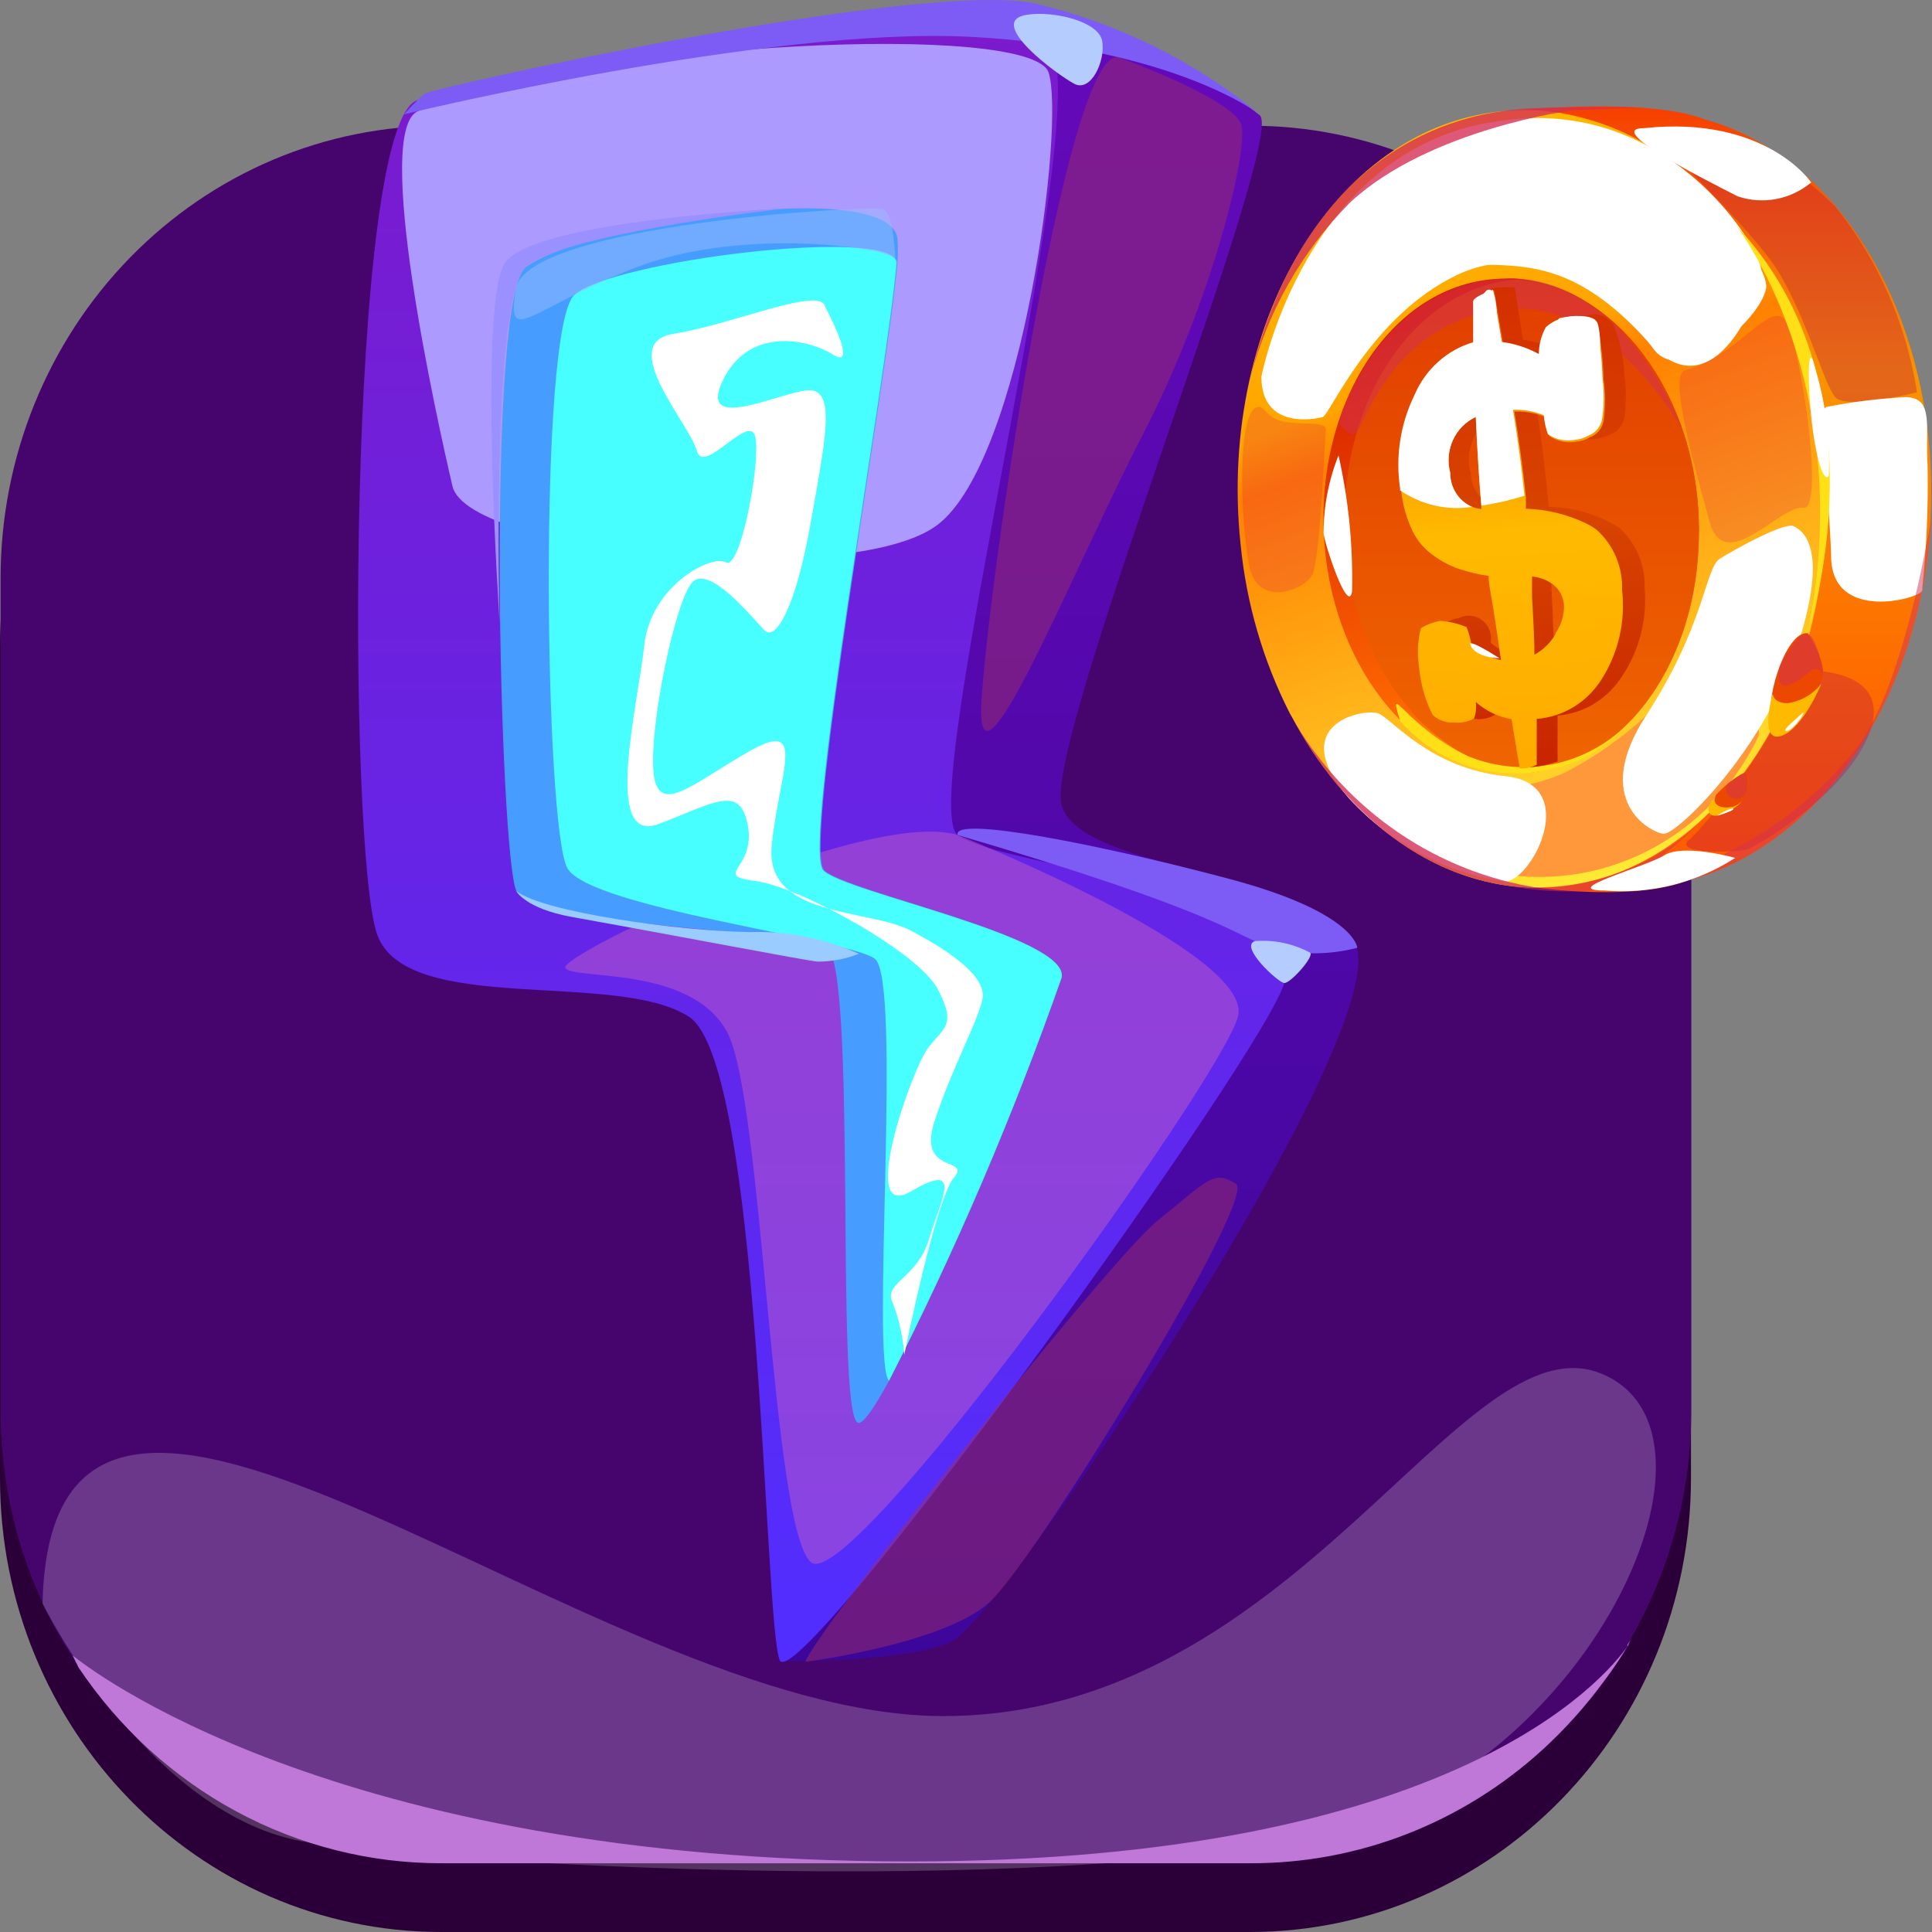 <svg width="82" height="82" viewBox="0 0 82 82" fill="none" xmlns="http://www.w3.org/2000/svg">
<rect x="0" y="0" width="82" height="82" fill="#808080" stroke="none"/>
<g clip-path="url(#clip0_0_1456)">
<path d="M53.041 8.191H18.73C8.386 8.191 0 16.815 0 27.453V62.738C0 73.376 8.386 82 18.73 82H53.041C63.385 82 71.77 73.376 71.77 62.738V27.453C71.77 16.815 63.385 8.191 53.041 8.191Z" fill="#2B0038"/>
<path d="M71.783 24.535V59.833C71.788 63.248 70.902 66.603 69.219 69.547C69.219 69.547 69.219 69.547 69.219 69.637C69.196 69.683 69.166 69.726 69.132 69.765V69.829C68.808 70.341 68.485 70.827 68.149 71.288C67.371 72.353 66.492 73.335 65.523 74.219C62.115 77.325 57.718 79.037 53.165 79.031H18.742C15.711 79.037 12.725 78.283 10.04 76.836C7.356 75.389 5.055 73.291 3.335 70.725C1.17 67.535 0.014 63.736 0.025 59.846V24.535C0.025 22.007 0.51 19.504 1.453 17.17C2.396 14.836 3.777 12.716 5.519 10.933C7.26 9.149 9.327 7.736 11.6 6.776C13.874 5.816 16.309 5.327 18.767 5.337H53.065C55.521 5.33 57.954 5.822 60.224 6.784C62.495 7.745 64.559 9.158 66.297 10.942C68.036 12.725 69.416 14.844 70.357 17.176C71.298 19.509 71.783 22.009 71.783 24.535Z" fill="#46056D"/>
<g style="mix-blend-mode:soft-light" opacity="0.2">
<path d="M1.805 68.062C2.178 51.271 25.027 72.836 40.035 72.836C55.044 72.836 62.051 55.84 67.987 58.31C73.923 60.78 67.663 74.654 56.911 77.623C46.158 80.592 19.862 79.236 13.092 78.199C6.322 77.162 1.805 68.062 1.805 68.062Z" fill="white"/>
</g>
<g style="mix-blend-mode:soft-light">
<path d="M69.169 69.637C69.145 69.701 69.112 69.762 69.07 69.816V69.88C68.77 70.385 68.442 70.873 68.087 71.339C67.309 72.404 66.429 73.386 65.461 74.27C62.053 77.376 57.656 79.088 53.103 79.082H18.742C15.711 79.088 12.725 78.335 10.04 76.887C7.356 75.44 5.055 73.343 3.335 70.776L3.086 70.264C3.597 70.674 14.001 79.005 38.629 79.005C61.54 79.005 68.074 71.326 69.107 69.829C69.138 69.769 69.159 69.704 69.169 69.637Z" fill="#BF77D8"/>
</g>
<path d="M43.234 1.28C46.606 0 52.294 3.955 53.464 4.889C54.633 5.823 44.329 31.382 45.051 34.147C45.773 36.911 54.907 36.86 57.409 39.855C59.91 42.849 42.475 68.779 40.371 69.688C38.268 70.597 33.091 70.494 33.091 70.494L40.371 48.596L31.548 19.799L43.234 1.28Z" fill="url(#paint0_linear_0_1456)"/>
<path d="M17.722 4.249C14.722 5.158 14.735 36.245 16.017 39.688C17.299 43.131 26.184 41.16 29.246 43.157C32.307 45.153 32.419 68.754 33.091 70.456C33.763 72.158 52.58 46.267 54.41 41.992C56.239 37.717 42.475 36.873 40.645 35.439C38.816 34.006 46.731 4.057 44.503 1.779C42.276 -0.499 21.492 3.097 17.722 4.249Z" fill="url(#paint1_linear_0_1456)"/>
<g style="mix-blend-mode:multiply" opacity="0.5">
<path d="M40.645 35.439C36.738 34.287 23.658 40.559 23.994 41.083C24.33 41.608 29.333 40.955 30.864 43.809C32.394 46.663 32.743 64.901 34.423 66.309C36.103 67.717 51.846 45.832 52.543 43.144C53.24 40.456 40.645 35.439 40.645 35.439Z" fill="#C05CC7"/>
</g>
<g style="mix-blend-mode:soft-light">
<path d="M17.759 4.71C15.805 5.452 18.531 17.752 19.203 20.631C19.875 23.511 36.19 25.034 39.799 22.27C43.408 19.505 45.225 5.209 44.503 3.072C43.781 0.934 25.562 1.728 17.759 4.71Z" fill="#AC9AFF"/>
</g>
<path d="M45.063 41.48C43.003 47.354 40.554 53.075 37.733 58.604C37.086 59.795 36.601 60.486 36.402 60.383C35.431 59.871 36.402 40.891 35.07 40.175C33.738 39.458 22.625 39.317 21.916 37.82C21.206 36.322 20.609 12.53 22.326 11.327C25.102 9.381 37.932 7.487 38.094 10.175C38.115 10.486 38.115 10.798 38.094 11.109C37.658 16.229 34.037 36.002 34.983 36.937C35.929 37.871 45.337 39.739 45.063 41.48Z" fill="#479DFF"/>
<path d="M45.063 41.48C43.003 47.353 40.554 53.075 37.733 58.604C36.949 57.849 38.306 41.531 37.123 40.686C35.941 39.842 25.039 38.536 24.081 36.847C23.123 35.157 22.837 13.976 24.367 12.53C25.898 11.084 37.758 9.599 38.057 11.122C37.621 16.241 34 36.015 34.946 36.949C35.891 37.883 45.337 39.739 45.063 41.48Z" fill="#47FFFF"/>
<path d="M35.02 13.016C34.858 12.12 31.038 13.784 28.586 14.168C26.134 14.552 29.283 18.008 29.569 19.121C29.855 20.235 31.822 17.47 32.058 18.545C32.295 19.62 31.424 24.228 30.814 23.869C30.204 23.511 27.615 24.855 27.342 27.402C27.068 29.948 25.587 35.861 27.939 34.978C30.291 34.095 31.424 33.238 31.747 35.068C32.071 36.898 30.179 37.141 32.083 37.397C33.987 37.653 39.003 40.443 39.799 41.979C40.596 43.515 40.098 43.566 39.401 44.462C38.704 45.358 36.389 51.911 38.667 50.567C40.944 49.223 39.911 50.951 39.426 52.602C38.94 54.253 37.472 54.458 37.883 55.277C38.158 55.989 38.326 56.74 38.38 57.504C38.38 57.504 39.712 50.887 40.483 49.991C41.255 49.095 38.94 49.863 39.65 47.636C40.359 45.409 41.566 43.246 41.703 42.363C41.84 41.48 40.459 40.443 38.654 39.496C36.85 38.549 32.432 38.971 32.755 35.861C33.079 32.752 34.261 30.512 31.859 31.856C29.457 33.199 27.939 34.722 27.74 32.803C27.541 30.883 28.648 25.546 29.37 24.727C30.092 23.908 32.008 26.314 32.456 26.762C32.904 27.21 33.763 25.866 34.41 22.18C35.057 18.494 35.53 16.382 34.186 16.574C32.842 16.766 29.607 18.353 30.689 16.126C31.772 13.899 34.224 14.347 35.356 15.051C36.489 15.755 35.02 13.016 35.02 13.016Z" fill="white"/>
<path d="M17.149 4.851C17.149 4.851 32.519 1.126 41.143 1.561C49.767 1.997 53.464 4.851 53.464 4.851C50.645 2.557 47.362 0.943 43.856 0.128C38.716 -0.806 18.356 3.737 18.045 3.968C17.734 4.198 17.149 4.851 17.149 4.851Z" fill="#7C5CF4"/>
<g style="mix-blend-mode:multiply" opacity="0.5">
<path d="M47.465 2.432C45.237 1.984 41.89 25.188 41.653 29.846C41.417 34.505 45.549 24.151 48.511 18.43C51.472 12.709 52.966 6.438 52.692 5.324C52.418 4.211 47.465 2.432 47.465 2.432Z" fill="#9A2E69"/>
</g>
<g style="mix-blend-mode:multiply" opacity="0.5">
<path d="M21.891 12.274C21.517 14.757 22.376 13.157 26.956 11.365C31.536 9.573 38.156 10.52 38.057 11.109C37.957 11.698 38.057 9.023 37.459 8.869C36.862 8.716 22.289 9.522 21.891 12.274Z" fill="#9ABAFF"/>
</g>
<g style="mix-blend-mode:multiply" opacity="0.5">
<path d="M34.186 70.533C34.298 69.713 46.918 53.613 49.12 51.821C51.323 50.029 51.522 49.658 52.456 50.247C53.389 50.836 43.943 66.245 41.989 68.011C40.035 69.778 34.186 70.533 34.186 70.533Z" fill="#9A2E69"/>
</g>
<path d="M40.645 35.439C40.396 34.594 46.868 35.887 52.194 37.308C57.521 38.728 57.608 40.226 57.608 40.226C56.403 40.54 55.141 40.54 53.937 40.226C52.344 39.675 51.858 38.741 40.645 35.439Z" fill="#7C5CF4"/>
<path d="M53.264 39.944C52.58 40.162 54.248 41.71 54.509 41.723C54.77 41.736 55.754 40.635 55.617 40.443C54.895 40.05 54.079 39.876 53.264 39.944Z" fill="#B5CCFF"/>
<path d="M43.582 0.627C41.79 0.909 44.889 3.187 45.598 3.558C46.308 3.929 46.93 2.573 46.781 1.741C46.631 0.909 44.727 0.448 43.582 0.627Z" fill="#B5CCFF"/>
<path d="M21.916 37.82C21.916 37.82 22.289 38.562 24.28 38.92C29.407 39.842 34.012 40.738 34.709 40.815C35.305 40.815 35.895 40.702 36.451 40.482C34.997 39.828 33.421 39.513 31.834 39.56C28.798 39.522 23.023 38.703 21.916 37.82Z" fill="#9ACCFF"/>
<path d="M21.206 26.442C21.206 26.442 20.298 13.055 21.405 11.199C22.513 9.343 33.353 8.844 33.353 8.844C33.353 8.844 23.832 9.919 22.326 11.327C20.82 12.735 21.206 26.442 21.206 26.442Z" fill="#9A90FF"/>
<path d="M81.876 23.114C80.992 31.561 75.379 37.679 69.256 37.679C68.92 37.679 68.597 37.679 68.273 37.679C67.934 37.642 67.598 37.587 67.265 37.512C62.038 36.399 57.658 30.716 57.098 23.165C56.475 14.693 60.831 6.796 67.265 5.068C68.076 4.84 68.913 4.723 69.754 4.723C77.147 4.723 82.386 12.799 81.938 21.911C81.963 22.295 81.925 22.704 81.876 23.114Z" fill="url(#paint2_linear_0_1456)"/>
<path d="M65.274 37.679C65.274 37.679 69.331 38.255 71.596 37.384L72.716 5.26C72.716 5.26 71.347 4.083 64.266 4.684L65.274 37.679Z" fill="url(#paint3_linear_0_1456)"/>
<path d="M77.433 23.114C76.873 30.665 72.455 36.348 67.265 37.461C66.611 37.605 65.943 37.677 65.274 37.679C61.142 37.679 57.334 34.953 54.982 30.704L54.87 30.499L54.733 30.256C53.606 28.032 52.901 25.609 52.655 23.114C51.634 13.502 56.986 4.672 64.739 4.672C65.58 4.674 66.416 4.79 67.228 5.017C73.724 6.745 78.055 14.642 77.433 23.114Z" fill="url(#paint4_linear_0_1456)"/>
<path d="M72.094 23.114C71.907 28.464 68.671 32.547 64.789 32.803H64.378C60.296 32.803 56.662 28.63 56.214 23.101C55.741 17.099 59.163 11.826 63.905 11.826C64.062 11.813 64.221 11.813 64.378 11.826C68.895 12.21 72.355 17.316 72.094 23.114Z" fill="url(#paint5_linear_0_1456)"/>
<path d="M72.094 23.114C71.907 28.464 68.671 32.547 64.789 32.803C60.893 32.547 57.496 28.464 57.097 23.114C56.674 17.316 59.885 12.21 64.378 11.864C68.895 12.21 72.355 17.316 72.094 23.114Z" fill="url(#paint6_linear_0_1456)"/>
<g style="mix-blend-mode:multiply" opacity="0.5">
<path d="M56.811 17.918C56.811 17.918 57.309 18.712 57.608 18.315C57.907 17.918 59.263 13.63 63.83 13.119C68.398 12.607 71.447 18.315 71.447 18.315C71.447 18.315 69.032 11.544 63.768 11.826C58.504 12.107 56.811 17.918 56.811 17.918Z" fill="#D42F55"/>
</g>
<g style="mix-blend-mode:soft-light">
<path d="M53.538 15.985C53.538 18.251 55.828 17.79 56.139 17.7C56.45 17.611 58.168 13.426 61.839 11.672C65.51 9.919 68.983 13.17 70.177 14.808C71.372 16.446 74.707 13.618 74.956 12.248C75.205 10.879 69.219 3.468 62.2 5.427C55.181 7.385 53.538 15.985 53.538 15.985Z" fill="white"/>
</g>
<g style="mix-blend-mode:multiply" opacity="0.2">
<path d="M53.439 17.265C52.456 17.265 52.655 22.167 53.016 23.997C53.377 25.827 55.318 25.047 55.679 24.432C56.04 23.818 56.214 18.673 56.276 18.289C56.338 17.905 55.666 18.02 54.721 17.931C53.775 17.841 53.688 17.252 53.439 17.265Z" fill="#DA0553"/>
</g>
<g style="mix-blend-mode:multiply" opacity="0.2">
<path d="M71.484 15.729C70.837 16.037 71.92 19.761 72.554 22.129C73.189 24.496 75.578 21.399 76.537 21.553C77.495 21.706 76.362 14.155 75.703 13.515C75.043 12.875 73.699 15.141 71.484 15.729Z" fill="#DA0553"/>
</g>
<g style="mix-blend-mode:soft-light">
<path d="M60.62 36.053C58.516 33.276 63.333 34.185 66.394 32.803C68.434 31.76 70.223 30.265 71.633 28.426C72.467 27.683 74.894 30.153 74.633 31.254C74.028 32.524 73.184 33.657 72.149 34.588C71.114 35.519 69.909 36.228 68.605 36.675C67.3 37.122 65.922 37.297 64.551 37.19C63.18 37.084 61.844 36.697 60.62 36.053Z" fill="#FF973B"/>
</g>
<g style="mix-blend-mode:multiply" opacity="0.3">
<path d="M70.127 5.439C69.655 5.439 74.396 9.599 75.603 11.736C76.81 13.874 77.42 16.305 77.893 16.856C78.366 17.406 81.365 16.651 81.365 16.651C80.914 13.757 79.72 11.04 77.906 8.78C75.83 6.674 73.043 5.477 70.127 5.439Z" fill="#B30053"/>
</g>
<g style="mix-blend-mode:multiply" opacity="0.3">
<path d="M71.658 35.657C71.048 36.284 73.786 36.169 74.147 36.053C74.508 35.938 78.192 33.839 79.287 31.254C80.382 28.669 77.483 28.477 76.922 28.464C76.362 28.451 75.479 31.024 73.624 33.379C71.77 35.733 71.658 35.657 71.658 35.657Z" fill="#B30053"/>
</g>
<g style="mix-blend-mode:soft-light">
<path d="M77.545 17.265C77.072 17.265 77.657 20.887 77.719 23.664C77.781 26.442 81.515 25.392 81.577 25.072C81.767 23.309 81.847 21.535 81.813 19.761C81.701 18.136 82.112 16.868 80.88 16.856C79.76 16.914 78.646 17.051 77.545 17.265Z" fill="white"/>
</g>
<path d="M59.425 30.588C58.852 28.784 59.674 30.845 62.287 32.086C63.491 32.583 64.813 32.691 66.078 32.397C67.343 32.102 68.491 31.417 69.368 30.435C68.758 31.173 68.001 31.769 67.148 32.183C66.295 32.596 65.367 32.817 64.424 32.832C63.482 32.846 62.547 32.654 61.683 32.267C60.818 31.88 60.044 31.308 59.412 30.588H59.425Z" fill="#FFE016"/>
<g style="mix-blend-mode:soft-light">
<path d="M63.756 5.119C61.267 5.35 61.155 11.199 63.171 11.237C65.187 11.276 67.228 11.455 69.991 14.552C72.753 17.649 74.832 12.44 74.745 11.429C74.657 10.418 70.799 4.108 63.756 5.119Z" fill="white"/>
</g>
<g style="mix-blend-mode:soft-light">
<path d="M57.259 33.891C54.497 30.691 57.919 30.051 58.504 30.281C59.089 30.512 60.682 32.611 63.893 32.943C67.103 33.276 65.075 37.321 63.893 37.423C61.358 37.045 59.022 35.801 57.259 33.891Z" fill="white"/>
</g>
<path d="M68.037 5.439C66.855 5.439 68.522 9.65 69.991 11.122C71.459 12.594 73.724 10.508 73.724 9.765C73.724 9.023 70.389 6.22 68.037 5.439Z" fill="white"/>
<path d="M58.417 33.775C57.907 32.636 60.582 34.339 60.271 34.94C59.96 35.541 58.927 34.902 58.417 33.775Z" fill="white"/>
<g style="mix-blend-mode:soft-light">
<path d="M72.99 23.716C72.368 24.125 72.368 26.518 69.866 30.371C67.502 33.993 70.065 35.349 70.613 35.388C71.16 35.426 74.782 31.919 76.188 27.709C77.707 23.28 76.524 22.525 76.126 22.333C75.728 22.141 73.513 23.383 72.99 23.716Z" fill="white"/>
</g>
<g style="mix-blend-mode:soft-light">
<path d="M69.779 5.439C68.037 5.439 72.268 7.577 73.749 8.332C74.276 8.511 74.838 8.551 75.384 8.448C75.93 8.345 76.442 8.103 76.873 7.743C76.873 7.743 74.956 4.889 69.779 5.439Z" fill="white"/>
</g>
<g style="mix-blend-mode:soft-light">
<path d="M56.177 22.641C56.175 21.504 56.391 20.377 56.811 19.326C57.239 21.226 57.431 23.174 57.384 25.124C57.21 26.058 56.264 23.242 56.177 22.641Z" fill="white"/>
</g>
<path d="M73.687 9.573C73.687 9.573 78.889 16.229 76.723 26.902C76.723 26.877 80.233 16.51 73.687 9.573Z" fill="#FFE016"/>
<g style="mix-blend-mode:multiply" opacity="0.5">
<path d="M63.893 37.576C65.152 37.817 66.436 37.89 67.713 37.794C69.667 37.628 72.803 34.274 72.803 34.274C71.677 35.51 70.283 36.453 68.734 37.027C67.185 37.601 65.526 37.789 63.893 37.576Z" fill="#D42F55"/>
</g>
<g style="mix-blend-mode:multiply" opacity="0.8">
<path d="M65.274 37.679C61.142 37.679 57.334 34.953 54.982 30.704C56.103 32.564 57.604 34.152 59.381 35.357C61.158 36.561 63.169 37.353 65.274 37.679Z" fill="#D42F55"/>
</g>
<g style="mix-blend-mode:multiply" opacity="0.5">
<path d="M54.932 30.499L55.044 30.704L54.932 30.499Z" fill="#D42F55"/>
</g>
<g style="mix-blend-mode:multiply" opacity="0.5">
<path d="M81.876 23.114C80.992 31.561 75.379 37.679 69.256 37.679C68.92 37.679 68.597 37.679 68.273 37.679C72.301 37.199 76 35.158 78.615 31.971C80.755 29.513 81.9 22.385 81.975 21.937C81.963 22.295 81.925 22.704 81.876 23.114Z" fill="#D42F55"/>
</g>
<g style="mix-blend-mode:multiply" opacity="0.8">
<path d="M53.065 16.049C53.803 13.215 55.269 10.638 57.309 8.588C60.669 5.465 66.792 4.671 66.792 4.671L69.605 4.569C69.605 4.569 65.286 4.492 64.092 4.671C62.897 4.851 55.604 5.503 53.065 16.049Z" fill="#D42F55"/>
</g>
<path d="M61.043 28.221C60.961 27.657 60.99 27.083 61.13 26.531C61.381 26.383 61.654 26.279 61.939 26.224C62.096 26.148 62.272 26.118 62.445 26.137C62.618 26.157 62.783 26.226 62.921 26.336C63.059 26.446 63.164 26.593 63.226 26.76C63.288 26.928 63.303 27.11 63.27 27.286C63.63 27.59 64.058 27.797 64.515 27.888C64.278 26.326 64.104 25.136 64.005 24.317C63.582 24.256 63.166 24.158 62.76 24.023C62.376 23.892 62.012 23.707 61.677 23.472C61.288 23.197 60.975 22.822 60.769 22.384C60.521 21.848 60.361 21.273 60.296 20.682C60.103 19.323 60.33 17.935 60.943 16.715C61.17 16.175 61.511 15.693 61.941 15.306C62.372 14.918 62.881 14.634 63.432 14.475L63.27 12.287C63.333 12.146 64.291 12.197 64.291 12.197L64.639 14.424C65.188 14.486 65.72 14.655 66.207 14.923C66.21 14.521 66.317 14.128 66.518 13.784C66.773 13.563 67.084 13.421 67.415 13.374C67.613 13.323 67.823 13.336 68.015 13.411C68.206 13.487 68.37 13.621 68.485 13.797C68.765 14.483 68.921 15.216 68.945 15.96C69.031 16.545 69.031 17.14 68.945 17.726C68.913 17.883 68.845 18.029 68.745 18.152C68.645 18.274 68.517 18.37 68.373 18.43C68.176 18.527 67.966 18.592 67.751 18.622C67.365 18.681 66.972 18.594 66.643 18.379C66.55 18.119 66.492 17.848 66.469 17.572C66.075 17.401 65.651 17.319 65.224 17.329C65.436 18.737 65.61 20.132 65.734 21.514C66.789 21.527 67.821 21.832 68.721 22.397C69.076 22.714 69.357 23.108 69.544 23.551C69.732 23.994 69.82 24.474 69.804 24.957C69.918 26.289 69.575 27.621 68.833 28.72C68.531 29.19 68.129 29.584 67.656 29.87C67.184 30.156 66.654 30.327 66.108 30.371V32.316C65.706 32.459 65.287 32.545 64.863 32.572L65.037 30.384C64.477 30.277 63.953 30.021 63.519 29.641C63.568 29.878 63.541 30.125 63.444 30.345C63.187 30.493 62.89 30.551 62.598 30.512C62.435 30.525 62.27 30.504 62.114 30.451C61.958 30.399 61.814 30.315 61.69 30.204C61.353 29.592 61.133 28.918 61.043 28.221ZM62.424 20.017C62.416 20.396 62.547 20.765 62.792 21.05C63.036 21.335 63.376 21.514 63.743 21.553C63.681 20.695 63.606 19.402 63.519 17.636C63.091 17.835 62.744 18.182 62.539 18.617C62.334 19.053 62.285 19.548 62.399 20.017H62.424ZM65.958 27.696C66.331 27.494 66.645 27.194 66.867 26.826C67.094 26.47 67.203 26.048 67.178 25.623C67.178 24.906 66.668 24.496 65.822 24.343C65.884 25.597 65.933 26.646 65.958 27.734V27.696Z" fill="url(#paint7_linear_0_1456)"/>
<path d="M68.846 25.034C68.862 24.55 68.773 24.068 68.583 23.625C68.394 23.182 68.109 22.788 67.751 22.474C67.617 22.376 67.476 22.29 67.327 22.218C66.523 21.832 65.651 21.619 64.764 21.591C64.764 21.425 64.764 21.271 64.764 21.117C64.639 19.897 64.478 18.682 64.278 17.47C64.725 17.454 65.169 17.532 65.585 17.7C65.608 17.976 65.666 18.247 65.759 18.507C66.09 18.73 66.49 18.817 66.879 18.75C67.094 18.732 67.302 18.666 67.489 18.558C67.637 18.503 67.767 18.409 67.868 18.286C67.969 18.162 68.035 18.013 68.062 17.854C68.147 17.268 68.147 16.673 68.062 16.088C68.045 15.305 67.957 14.525 67.8 13.758C67.627 13.618 67.424 13.522 67.208 13.478C66.992 13.433 66.768 13.442 66.556 13.502C66.223 13.55 65.912 13.697 65.66 13.925C65.467 14.272 65.365 14.664 65.361 15.064C64.873 14.796 64.342 14.622 63.793 14.552L63.42 12.338C62.909 12.53 62.623 12.696 62.573 12.837V14.603C62.024 14.765 61.516 15.05 61.085 15.437C60.655 15.824 60.313 16.304 60.084 16.843C59.484 18.068 59.271 19.455 59.475 20.81C59.475 20.81 59.475 20.81 59.475 20.887C59.542 21.457 59.702 22.01 59.947 22.525C60.154 22.956 60.467 23.322 60.856 23.588C61.187 23.83 61.552 24.02 61.939 24.151C62.345 24.285 62.761 24.384 63.183 24.445C63.183 24.829 63.295 25.29 63.382 25.84C63.469 26.39 63.581 27.12 63.706 28.016C63.251 27.919 62.825 27.712 62.461 27.414C62.418 27.143 62.347 26.877 62.25 26.621C61.891 26.464 61.507 26.373 61.117 26.352C60.832 26.405 60.559 26.509 60.308 26.659C60.167 27.211 60.142 27.787 60.234 28.349C60.297 29.046 60.492 29.724 60.806 30.345C61.052 30.569 61.374 30.684 61.702 30.665C61.998 30.696 62.296 30.638 62.561 30.499C62.645 30.275 62.671 30.032 62.636 29.795C63.067 30.176 63.593 30.429 64.154 30.524L64.502 32.611C64.752 32.626 65.001 32.573 65.224 32.457V30.512C65.77 30.471 66.299 30.302 66.772 30.018C67.244 29.734 67.647 29.342 67.95 28.873C68.683 27.744 69.001 26.383 68.846 25.034ZM62.486 21.514C62.208 21.397 61.97 21.196 61.804 20.938C61.638 20.681 61.55 20.377 61.553 20.068C61.429 19.605 61.47 19.112 61.668 18.678C61.867 18.244 62.21 17.897 62.636 17.7C62.71 19.364 62.797 20.606 62.872 21.463V21.604C62.741 21.588 62.612 21.558 62.486 21.514ZM66.021 26.915C65.806 27.285 65.496 27.587 65.125 27.786C65.125 26.966 65.062 26.147 65.025 25.328C65.025 25.034 65.025 24.752 65.025 24.471C65.338 24.496 65.639 24.606 65.896 24.791C66.04 24.896 66.159 25.034 66.243 25.194C66.327 25.353 66.374 25.531 66.382 25.712C66.384 26.13 66.258 26.538 66.021 26.877V26.915Z" fill="url(#paint8_linear_0_1456)"/>
<g style="mix-blend-mode:soft-light">
<path d="M67.999 17.777C67.973 17.936 67.906 18.085 67.806 18.209C67.705 18.333 67.575 18.427 67.427 18.481C67.24 18.59 67.031 18.655 66.817 18.673C66.427 18.74 66.027 18.653 65.697 18.43C65.604 18.17 65.546 17.899 65.523 17.624C65.107 17.455 64.662 17.377 64.216 17.393C64.415 18.605 64.577 19.821 64.701 21.041C64.103 21.229 63.491 21.37 62.872 21.463C62.797 20.606 62.71 19.364 62.636 17.7C62.21 17.897 61.867 18.244 61.668 18.678C61.47 19.113 61.429 19.605 61.553 20.068C61.55 20.378 61.638 20.681 61.804 20.938C61.97 21.196 62.208 21.397 62.486 21.514C61.416 21.68 60.324 21.429 59.425 20.811C59.425 20.811 59.425 20.811 59.425 20.734C59.221 19.378 59.434 17.991 60.035 16.766C60.264 16.227 60.605 15.747 61.036 15.36C61.466 14.973 61.974 14.688 62.524 14.526V12.799C62.524 12.658 62.86 12.491 63.37 12.299L63.743 14.514C64.292 14.584 64.823 14.758 65.311 15.025C65.315 14.626 65.418 14.234 65.61 13.886C65.862 13.659 66.174 13.512 66.506 13.464C66.718 13.403 66.942 13.395 67.158 13.44C67.374 13.484 67.577 13.58 67.751 13.72C67.908 14.486 67.995 15.266 68.012 16.049C68.089 16.623 68.085 17.205 67.999 17.777Z" fill="white"/>
</g>
<path d="M62.399 27.338C62.399 27.133 63.644 27.939 63.644 27.939C63.644 27.939 62.573 27.926 62.399 27.338Z" fill="white"/>
<path d="M66.245 13.49C65.759 13.49 66.792 15.947 67.39 16.421C67.987 16.894 68.024 14.142 67.788 13.682C67.551 13.221 66.245 13.49 66.245 13.49Z" fill="white"/>
<g style="mix-blend-mode:soft-light">
<path d="M63.034 12.402C62.524 12.76 63.544 13.682 63.544 13.682C63.544 13.682 63.544 12.402 63.283 12.312C63.238 12.29 63.187 12.287 63.14 12.304C63.094 12.321 63.055 12.356 63.034 12.402Z" fill="white"/>
</g>
<path d="M77.047 15.653C76.649 13.95 76.711 17.176 77.047 18.916C77.383 20.657 77.619 20.196 77.619 20.196C77.685 18.659 77.491 17.122 77.047 15.653Z" fill="white"/>
<g style="mix-blend-mode:soft-light">
<path d="M68.087 37.794C66.12 37.794 69.841 36.796 70.65 36.297C71.459 35.797 73.649 36.412 73.649 36.412C71.989 37.478 70.037 37.964 68.087 37.794Z" fill="white"/>
</g>
<path d="M76.723 26.877C75.765 26.749 74.769 30.064 75.305 30.716C75.84 31.369 77.084 29.437 77.333 28.797C77.582 28.157 76.723 26.877 76.723 26.877Z" fill="#ED4800"/>
<path d="M72.803 34.275C72.094 34.172 73.737 32.854 74.048 32.803C74.359 32.752 74.247 33.43 73.985 33.942C73.724 34.454 73.064 34.326 72.803 34.275Z" fill="#ED4800"/>
<path d="M72.828 33.763C72.629 34.134 73.002 34.364 73.575 34.236C73.717 34.18 73.847 34.097 73.96 33.993C73.661 34.311 73.275 34.53 72.853 34.62C72.355 34.658 72.455 34.134 72.828 33.763Z" fill="#FFBA00"/>
<path d="M75.242 29.437C75.242 29.437 75.242 29.846 75.865 29.846C76.431 29.769 76.948 29.471 77.308 29.014C77.308 29.014 76.561 30.857 75.653 31.216C74.745 31.574 75.093 29.936 75.242 29.437Z" fill="#FFBA00"/>
<g style="mix-blend-mode:multiply" opacity="0.5">
<path d="M75.541 28.285C75.193 29.872 76.611 28.681 76.873 28.464C77.134 28.246 77.383 28.605 77.383 28.605C77.383 28.605 77.147 27.03 76.723 26.902C76.3 26.774 75.541 28.285 75.541 28.285Z" fill="#D42F55"/>
</g>
<g style="mix-blend-mode:multiply" opacity="0.5">
<path d="M73.313 33.276C73.114 33.839 73.637 34.031 73.96 33.826C74.284 33.622 74.172 32.751 74.048 32.803C73.794 32.945 73.549 33.103 73.313 33.276Z" fill="#D42F55"/>
</g>
<path d="M75.902 31.011C75.516 31.088 76.089 30.652 76.437 30.32C76.786 29.987 76.25 30.844 75.902 31.011Z" fill="white"/>
<path d="M72.903 34.62C72.841 34.62 73.463 34.262 73.562 34.326C73.662 34.39 72.903 34.62 72.903 34.62Z" fill="white"/>
</g>
<defs>
<linearGradient id="paint0_linear_0_1456" x1="44.603" y1="70.469" x2="44.603" y2="0.998" gradientUnits="userSpaceOnUse">
<stop stop-color="#3D069A"/>
<stop offset="1" stop-color="#6509BA"/>
</linearGradient>
<linearGradient id="paint1_linear_0_1456" x1="34.883" y1="70.532" x2="34.883" y2="1.024" gradientUnits="userSpaceOnUse">
<stop stop-color="#512EFF"/>
<stop offset="1" stop-color="#7C1ACC"/>
</linearGradient>
<linearGradient id="paint2_linear_0_1456" x1="69.518" y1="37.679" x2="69.518" y2="4.671" gradientUnits="userSpaceOnUse">
<stop stop-color="#FF5900"/>
<stop offset="0.23" stop-color="#FE6800"/>
<stop offset="0.66" stop-color="#FA9300"/>
<stop offset="0.85" stop-color="#F66A00"/>
<stop offset="1" stop-color="#F63F00"/>
</linearGradient>
<linearGradient id="paint3_linear_0_1456" x1="68.497" y1="37.858" x2="68.497" y2="4.518" gradientUnits="userSpaceOnUse">
<stop stop-color="#FF5900"/>
<stop offset="0.23" stop-color="#FE6800"/>
<stop offset="0.66" stop-color="#FA9300"/>
<stop offset="0.85" stop-color="#F66A00"/>
<stop offset="1" stop-color="#F63F00"/>
</linearGradient>
<linearGradient id="paint4_linear_0_1456" x1="70.401" y1="36.399" x2="59.066" y2="6.117" gradientUnits="userSpaceOnUse">
<stop stop-color="#FFEA34"/>
<stop offset="0.63" stop-color="#FF8100"/>
<stop offset="0.7" stop-color="#FFA400"/>
<stop offset="1" stop-color="#FFBA00"/>
</linearGradient>
<linearGradient id="paint5_linear_0_1456" x1="67.576" y1="32.022" x2="60.359" y2="12.736" gradientUnits="userSpaceOnUse">
<stop stop-color="#FFBA00"/>
<stop offset="0.21" stop-color="#FE6800"/>
<stop offset="1" stop-color="#D41B00"/>
</linearGradient>
<linearGradient id="paint6_linear_0_1456" x1="64.577" y1="32.803" x2="64.577" y2="11.864" gradientUnits="userSpaceOnUse">
<stop offset="0.04" stop-color="#EF6300"/>
<stop offset="1" stop-color="#E13E00"/>
</linearGradient>
<linearGradient id="paint7_linear_0_1456" x1="65.638" y1="32.557" x2="64.253" y2="12.167" gradientUnits="userSpaceOnUse">
<stop stop-color="#C82400"/>
<stop offset="0.51" stop-color="#D84400"/>
<stop offset="1" stop-color="#D42F00"/>
</linearGradient>
<linearGradient id="paint8_linear_0_1456" x1="64.763" y1="32.526" x2="63.387" y2="12.264" gradientUnits="userSpaceOnUse">
<stop stop-color="#FFAB00"/>
<stop offset="0.49" stop-color="#FFBA00"/>
<stop offset="1" stop-color="#EF6C00"/>
</linearGradient>
<clipPath id="clip0_0_1456">
<rect width="82" height="82" fill="white"/>
</clipPath>
</defs>
</svg>
